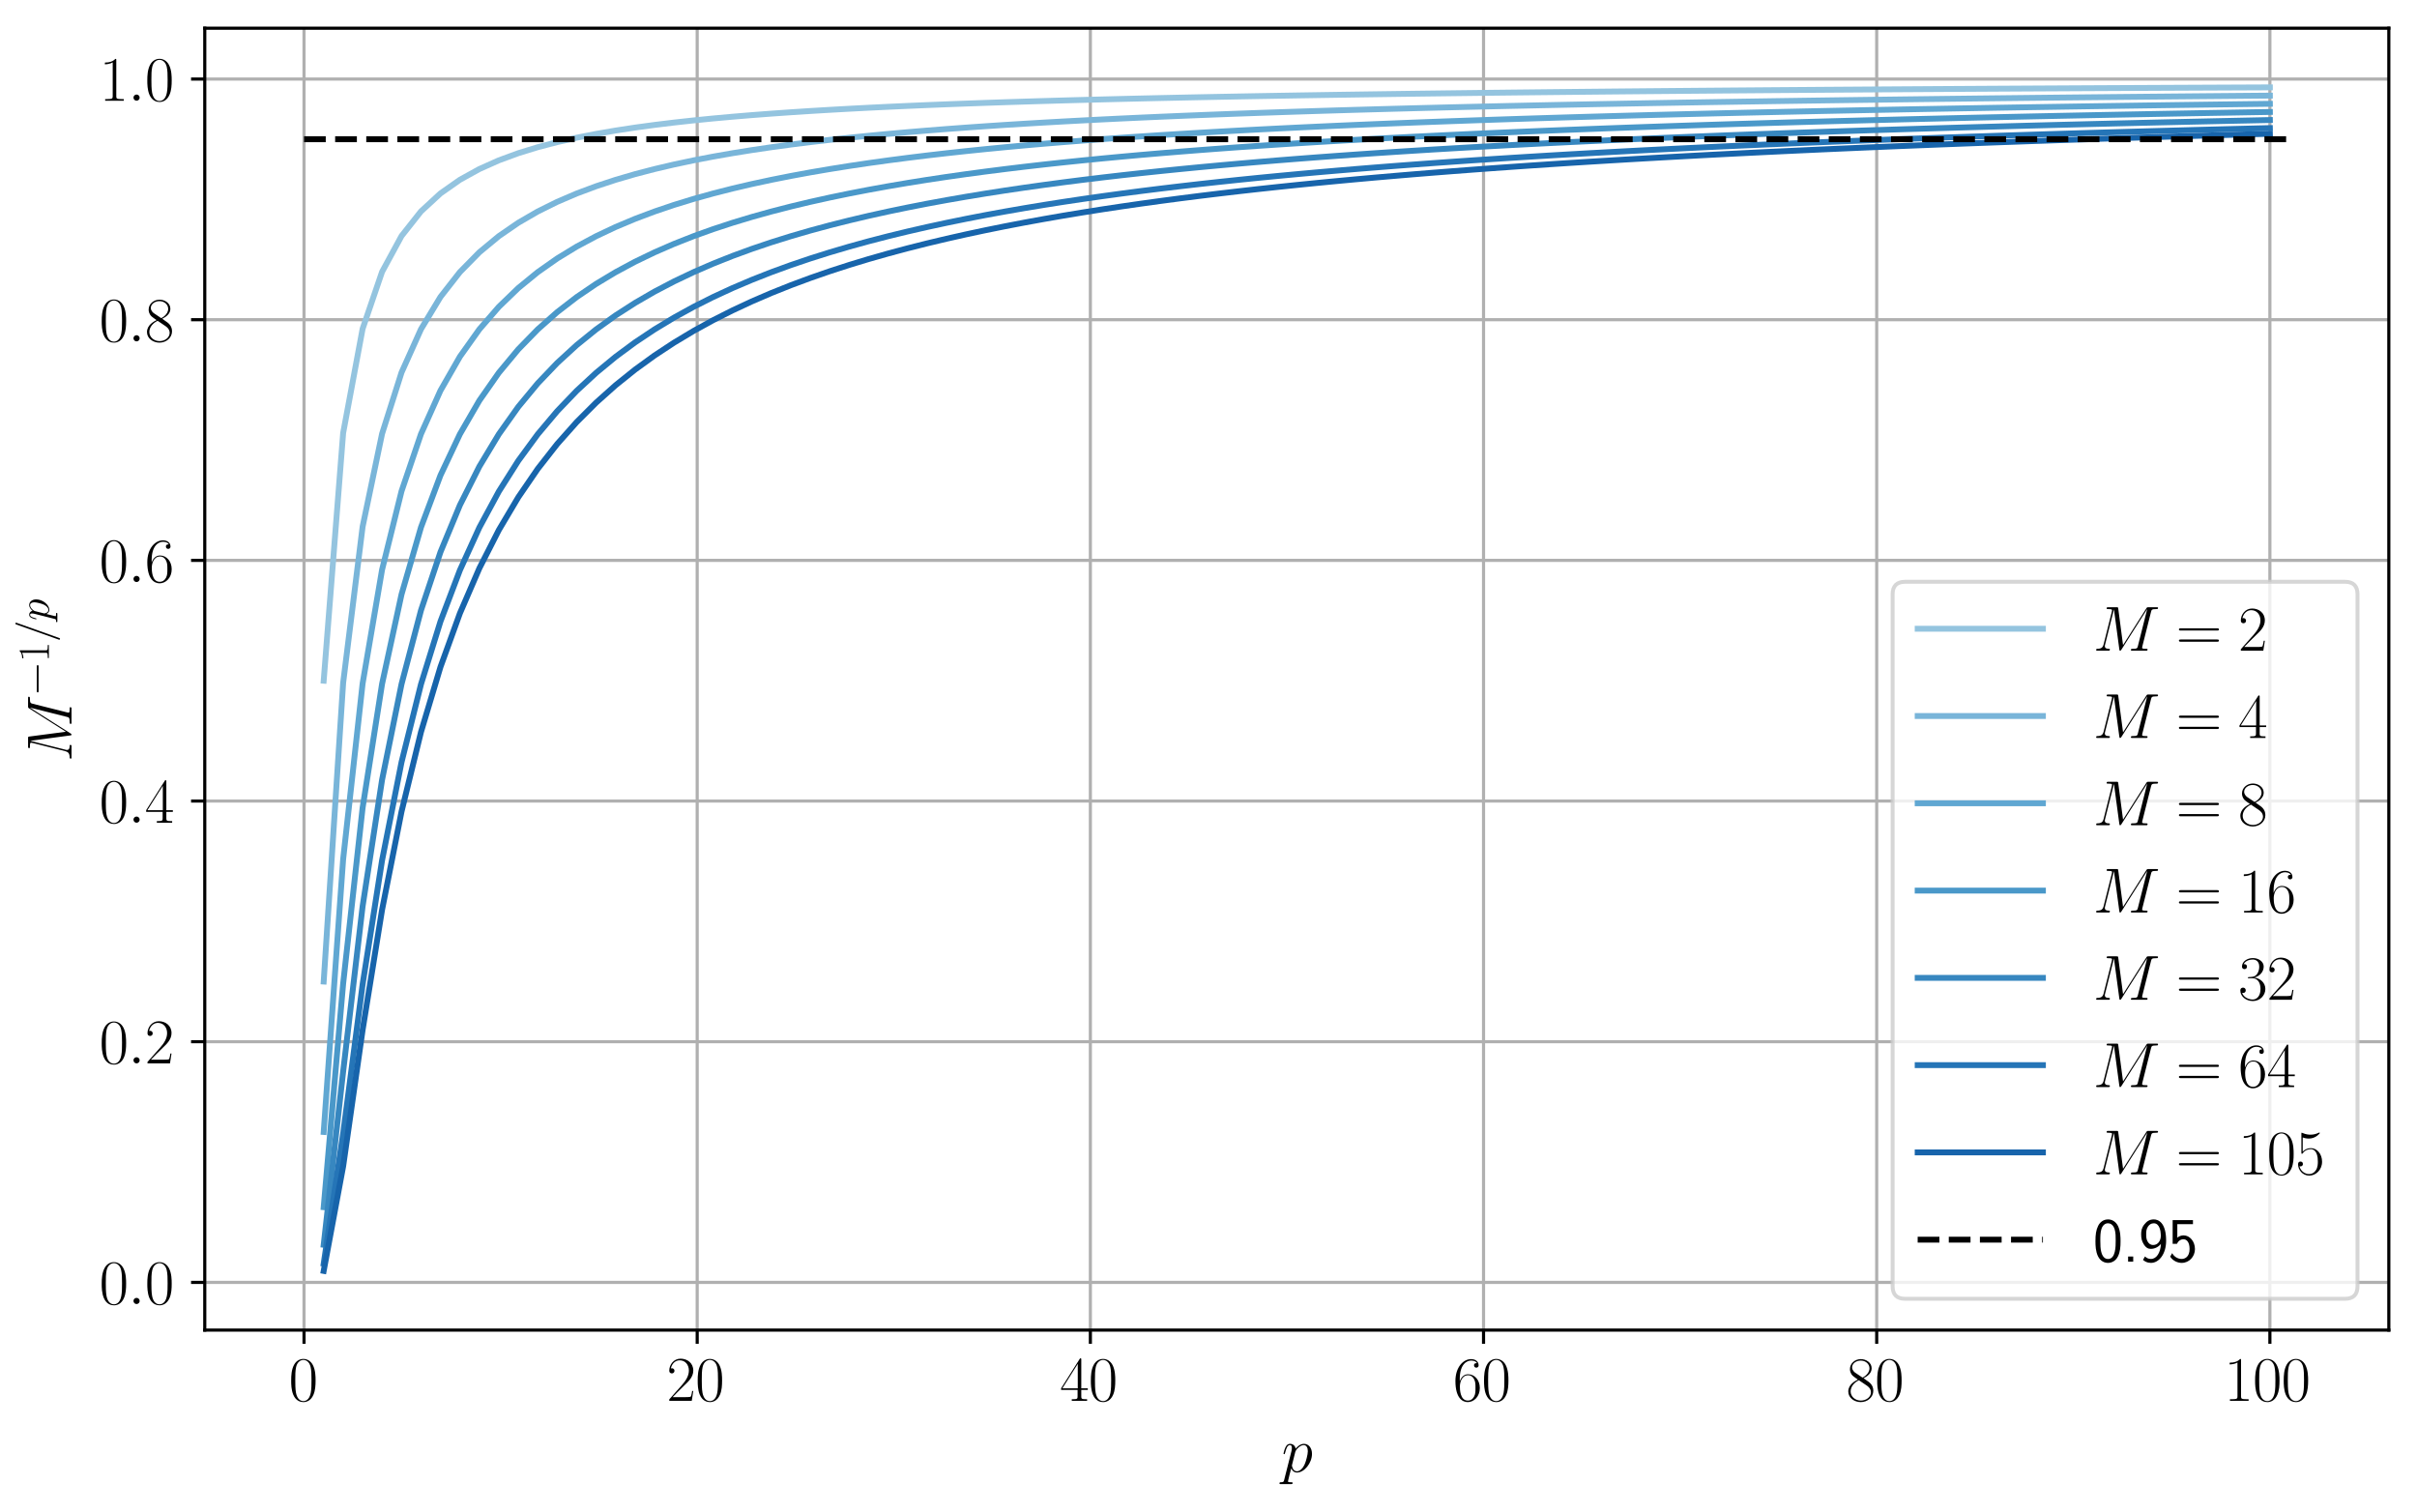 <?xml version="1.0" encoding="utf-8" standalone="no"?>
<!DOCTYPE svg PUBLIC "-//W3C//DTD SVG 1.1//EN"
  "http://www.w3.org/Graphics/SVG/1.1/DTD/svg11.dtd">
<svg xmlns:xlink="http://www.w3.org/1999/xlink" width="617.513pt" height="386.378pt" viewBox="0 0 617.513 386.378" xmlns="http://www.w3.org/2000/svg" version="1.1">
 <defs>
  <style type="text/css">*{stroke-linejoin: round; stroke-linecap: butt}</style>
 </defs>
 <g id="figure_1">
  <g id="patch_1">
   <path d="M 0 386.378 
L 617.513 386.378 
L 617.513 0 
L 0 0 
z
" style="fill: #ffffff"/>
  </g>
  <g id="axes_1">
   <g id="patch_2">
    <path d="M 52.313 339.84 
L 610.313 339.84 
L 610.313 7.2 
L 52.313 7.2 
z
" style="fill: #ffffff"/>
   </g>
   <g id="matplotlib.axis_1">
    <g id="xtick_1">
     <g id="line2d_1">
      <path d="M 77.676 339.84 
L 77.676 7.2 
" clip-path="url(#p05501a7a88)" style="fill: none; stroke: #b0b0b0; stroke-width: 0.8; stroke-linecap: square"/>
     </g>
     <g id="line2d_2">
      <defs>
       <path id="mf7e2aa47f4" d="M 0 0 
L 0 3.5 
" style="stroke: #000000; stroke-width: 0.8"/>
      </defs>
      <g>
       <use xlink:href="#mf7e2aa47f4" x="77.676" y="339.84" style="stroke: #000000; stroke-width: 0.8"/>
      </g>
     </g>
     <g id="text_1">
      <!-- $\mathdefault{0}$ -->
      <g transform="translate(73.774 357.91) scale(0.16 -0.16)">
       <defs>
        <path id="CMR17-30" d="M 2688 2025 
C 2688 2416 2682 3080 2413 3591 
C 2176 4039 1798 4198 1466 4198 
C 1158 4198 768 4058 525 3597 
C 269 3118 243 2524 243 2025 
C 243 1661 250 1106 448 619 
C 723 -39 1216 -128 1466 -128 
C 1760 -128 2208 -7 2470 600 
C 2662 1042 2688 1559 2688 2025 
z
M 1466 -26 
C 1056 -26 813 325 723 812 
C 653 1188 653 1738 653 2096 
C 653 2588 653 2997 736 3387 
C 858 3929 1216 4096 1466 4096 
C 1728 4096 2067 3923 2189 3400 
C 2272 3036 2278 2607 2278 2096 
C 2278 1680 2278 1169 2202 792 
C 2067 95 1690 -26 1466 -26 
z
" transform="scale(0.016)"/>
       </defs>
       <use xlink:href="#CMR17-30" transform="scale(0.996)"/>
      </g>
     </g>
    </g>
    <g id="xtick_2">
     <g id="line2d_3">
      <path d="M 178.126 339.84 
L 178.126 7.2 
" clip-path="url(#p05501a7a88)" style="fill: none; stroke: #b0b0b0; stroke-width: 0.8; stroke-linecap: square"/>
     </g>
     <g id="line2d_4">
      <g>
       <use xlink:href="#mf7e2aa47f4" x="178.126" y="339.84" style="stroke: #000000; stroke-width: 0.8"/>
      </g>
     </g>
     <g id="text_2">
      <!-- $\mathdefault{20}$ -->
      <g transform="translate(170.322 357.91) scale(0.16 -0.16)">
       <defs>
        <path id="CMR17-32" d="M 2669 989 
L 2554 989 
C 2490 536 2438 459 2413 420 
C 2381 369 1920 369 1830 369 
L 602 369 
C 832 619 1280 1072 1824 1597 
C 2214 1967 2669 2402 2669 3035 
C 2669 3790 2067 4224 1395 4224 
C 691 4224 262 3604 262 3030 
C 262 2780 448 2748 525 2748 
C 589 2748 781 2787 781 3010 
C 781 3207 614 3264 525 3264 
C 486 3264 448 3258 422 3245 
C 544 3790 915 4058 1306 4058 
C 1862 4058 2227 3617 2227 3035 
C 2227 2479 1901 2000 1536 1584 
L 262 146 
L 262 0 
L 2515 0 
L 2669 989 
z
" transform="scale(0.016)"/>
       </defs>
       <use xlink:href="#CMR17-32" transform="scale(0.996)"/>
       <use xlink:href="#CMR17-30" transform="translate(45.69 0) scale(0.996)"/>
      </g>
     </g>
    </g>
    <g id="xtick_3">
     <g id="line2d_5">
      <path d="M 278.576 339.84 
L 278.576 7.2 
" clip-path="url(#p05501a7a88)" style="fill: none; stroke: #b0b0b0; stroke-width: 0.8; stroke-linecap: square"/>
     </g>
     <g id="line2d_6">
      <g>
       <use xlink:href="#mf7e2aa47f4" x="278.576" y="339.84" style="stroke: #000000; stroke-width: 0.8"/>
      </g>
     </g>
     <g id="text_3">
      <!-- $\mathdefault{40}$ -->
      <g transform="translate(270.772 357.91) scale(0.16 -0.16)">
       <defs>
        <path id="CMR17-34" d="M 2150 4122 
C 2150 4256 2144 4256 2029 4256 
L 128 1254 
L 128 1088 
L 1779 1088 
L 1779 457 
C 1779 224 1766 160 1318 160 
L 1197 160 
L 1197 0 
C 1402 0 1747 0 1965 0 
C 2182 0 2528 0 2733 0 
L 2733 160 
L 2611 160 
C 2163 160 2150 224 2150 457 
L 2150 1088 
L 2803 1088 
L 2803 1254 
L 2150 1254 
L 2150 4122 
z
M 1798 3703 
L 1798 1254 
L 256 1254 
L 1798 3703 
z
" transform="scale(0.016)"/>
       </defs>
       <use xlink:href="#CMR17-34" transform="scale(0.996)"/>
       <use xlink:href="#CMR17-30" transform="translate(45.69 0) scale(0.996)"/>
      </g>
     </g>
    </g>
    <g id="xtick_4">
     <g id="line2d_7">
      <path d="M 379.026 339.84 
L 379.026 7.2 
" clip-path="url(#p05501a7a88)" style="fill: none; stroke: #b0b0b0; stroke-width: 0.8; stroke-linecap: square"/>
     </g>
     <g id="line2d_8">
      <g>
       <use xlink:href="#mf7e2aa47f4" x="379.026" y="339.84" style="stroke: #000000; stroke-width: 0.8"/>
      </g>
     </g>
     <g id="text_4">
      <!-- $\mathdefault{60}$ -->
      <g transform="translate(371.222 357.91) scale(0.16 -0.16)">
       <defs>
        <path id="CMR17-36" d="M 678 2176 
C 678 3690 1395 4032 1811 4032 
C 1946 4032 2272 4009 2400 3776 
C 2298 3776 2106 3776 2106 3553 
C 2106 3381 2246 3323 2336 3323 
C 2394 3323 2566 3348 2566 3560 
C 2566 3954 2246 4179 1805 4179 
C 1043 4179 243 3390 243 1984 
C 243 253 966 -128 1478 -128 
C 2099 -128 2688 427 2688 1283 
C 2688 2081 2170 2662 1517 2662 
C 1126 2662 838 2407 678 1960 
L 678 2176 
z
M 1478 25 
C 691 25 691 1200 691 1436 
C 691 1896 909 2560 1504 2560 
C 1613 2560 1926 2560 2138 2120 
C 2253 1870 2253 1609 2253 1289 
C 2253 944 2253 690 2118 434 
C 1978 171 1773 25 1478 25 
z
" transform="scale(0.016)"/>
       </defs>
       <use xlink:href="#CMR17-36" transform="scale(0.996)"/>
       <use xlink:href="#CMR17-30" transform="translate(45.69 0) scale(0.996)"/>
      </g>
     </g>
    </g>
    <g id="xtick_5">
     <g id="line2d_9">
      <path d="M 479.476 339.84 
L 479.476 7.2 
" clip-path="url(#p05501a7a88)" style="fill: none; stroke: #b0b0b0; stroke-width: 0.8; stroke-linecap: square"/>
     </g>
     <g id="line2d_10">
      <g>
       <use xlink:href="#mf7e2aa47f4" x="479.476" y="339.84" style="stroke: #000000; stroke-width: 0.8"/>
      </g>
     </g>
     <g id="text_5">
      <!-- $\mathdefault{80}$ -->
      <g transform="translate(471.672 357.91) scale(0.16 -0.16)">
       <defs>
        <path id="CMR17-38" d="M 1741 2264 
C 2144 2467 2554 2773 2554 3263 
C 2554 3841 1990 4179 1472 4179 
C 890 4179 378 3759 378 3180 
C 378 3021 416 2747 666 2505 
C 730 2442 998 2251 1171 2130 
C 883 1983 211 1634 211 934 
C 211 279 838 -128 1459 -128 
C 2144 -128 2720 362 2720 1010 
C 2720 1590 2330 1857 2074 2029 
L 1741 2264 
z
M 902 2822 
C 851 2854 595 3051 595 3351 
C 595 3739 998 4032 1459 4032 
C 1965 4032 2336 3676 2336 3262 
C 2336 2669 1670 2331 1638 2331 
C 1632 2331 1626 2331 1574 2370 
L 902 2822 
z
M 2080 1519 
C 2176 1449 2483 1240 2483 851 
C 2483 381 2010 25 1472 25 
C 890 25 448 438 448 940 
C 448 1443 838 1862 1280 2060 
L 2080 1519 
z
" transform="scale(0.016)"/>
       </defs>
       <use xlink:href="#CMR17-38" transform="scale(0.996)"/>
       <use xlink:href="#CMR17-30" transform="translate(45.69 0) scale(0.996)"/>
      </g>
     </g>
    </g>
    <g id="xtick_6">
     <g id="line2d_11">
      <path d="M 579.926 339.84 
L 579.926 7.2 
" clip-path="url(#p05501a7a88)" style="fill: none; stroke: #b0b0b0; stroke-width: 0.8; stroke-linecap: square"/>
     </g>
     <g id="line2d_12">
      <g>
       <use xlink:href="#mf7e2aa47f4" x="579.926" y="339.84" style="stroke: #000000; stroke-width: 0.8"/>
      </g>
     </g>
     <g id="text_6">
      <!-- $\mathdefault{100}$ -->
      <g transform="translate(568.22 357.91) scale(0.16 -0.16)">
       <defs>
        <path id="CMR17-31" d="M 1702 4058 
C 1702 4192 1696 4192 1606 4192 
C 1357 3916 979 3827 621 3827 
C 602 3827 570 3827 563 3808 
C 557 3795 557 3782 557 3648 
C 755 3648 1088 3686 1344 3839 
L 1344 461 
C 1344 236 1331 160 781 160 
L 589 160 
L 589 0 
C 896 0 1216 0 1523 0 
C 1830 0 2150 0 2458 0 
L 2458 160 
L 2266 160 
C 1715 160 1702 230 1702 458 
L 1702 4058 
z
" transform="scale(0.016)"/>
       </defs>
       <use xlink:href="#CMR17-31" transform="scale(0.996)"/>
       <use xlink:href="#CMR17-30" transform="translate(45.69 0) scale(0.996)"/>
       <use xlink:href="#CMR17-30" transform="translate(91.381 0) scale(0.996)"/>
      </g>
     </g>
    </g>
    <g id="text_7">
     <!-- $p$ -->
     <g transform="translate(327.396 376.079) scale(0.16 -0.16)">
      <defs>
       <path id="CMMI12-70" d="M 275 -789 
C 230 -980 205 -1031 -58 -1031 
C -134 -1031 -198 -1031 -198 -1152 
C -198 -1165 -192 -1216 -122 -1216 
C -38 -1216 51 -1216 134 -1216 
L 410 -1216 
C 544 -1216 870 -1216 1005 -1216 
C 1043 -1216 1120 -1216 1120 -1101 
C 1120 -1031 1075 -1031 966 -1031 
C 672 -1031 653 -987 653 -937 
C 653 -861 941 219 979 364 
C 1050 185 1222 -64 1555 -64 
C 2278 -64 3059 875 3059 1814 
C 3059 2401 2726 2816 2246 2816 
C 1837 2816 1491 2420 1421 2331 
C 1370 2650 1120 2816 864 2816 
C 678 2816 531 2727 410 2484 
C 294 2254 205 1865 205 1839 
C 205 1814 230 1782 275 1782 
C 326 1782 333 1788 371 1935 
C 467 2312 589 2689 845 2689 
C 992 2689 1043 2587 1043 2397 
C 1043 2245 1024 2181 998 2067 
L 275 -789 
z
M 1382 1993 
C 1427 2171 1606 2357 1709 2446 
C 1779 2510 1990 2689 2234 2689 
C 2515 2689 2643 2408 2643 2076 
C 2643 1769 2464 1047 2304 715 
C 2144 370 1850 64 1555 64 
C 1120 64 1050 613 1050 639 
C 1050 658 1062 709 1069 741 
L 1382 1993 
z
" transform="scale(0.016)"/>
      </defs>
      <use xlink:href="#CMMI12-70" transform="scale(0.996)"/>
     </g>
    </g>
   </g>
   <g id="matplotlib.axis_2">
    <g id="ytick_1">
     <g id="line2d_13">
      <path d="M 52.313 327.648 
L 610.313 327.648 
" clip-path="url(#p05501a7a88)" style="fill: none; stroke: #b0b0b0; stroke-width: 0.8; stroke-linecap: square"/>
     </g>
     <g id="line2d_14">
      <defs>
       <path id="m33b3773564" d="M 0 0 
L -3.5 0 
" style="stroke: #000000; stroke-width: 0.8"/>
      </defs>
      <g>
       <use xlink:href="#m33b3773564" x="52.313" y="327.648" style="stroke: #000000; stroke-width: 0.8"/>
      </g>
     </g>
     <g id="text_8">
      <!-- $\mathdefault{0.0}$ -->
      <g transform="translate(25.369 333.183) scale(0.16 -0.16)">
       <defs>
        <path id="CMMI12-3a" d="M 1178 307 
C 1178 492 1024 619 870 619 
C 685 619 557 466 557 313 
C 557 128 710 0 864 0 
C 1050 0 1178 153 1178 307 
z
" transform="scale(0.016)"/>
       </defs>
       <use xlink:href="#CMR17-30" transform="scale(0.996)"/>
       <use xlink:href="#CMMI12-3a" transform="translate(45.69 0) scale(0.996)"/>
       <use xlink:href="#CMR17-30" transform="translate(72.788 0) scale(0.996)"/>
      </g>
     </g>
    </g>
    <g id="ytick_2">
     <g id="line2d_15">
      <path d="M 52.313 266.158 
L 610.313 266.158 
" clip-path="url(#p05501a7a88)" style="fill: none; stroke: #b0b0b0; stroke-width: 0.8; stroke-linecap: square"/>
     </g>
     <g id="line2d_16">
      <g>
       <use xlink:href="#m33b3773564" x="52.313" y="266.158" style="stroke: #000000; stroke-width: 0.8"/>
      </g>
     </g>
     <g id="text_9">
      <!-- $\mathdefault{0.2}$ -->
      <g transform="translate(25.369 271.693) scale(0.16 -0.16)">
       <use xlink:href="#CMR17-30" transform="scale(0.996)"/>
       <use xlink:href="#CMMI12-3a" transform="translate(45.69 0) scale(0.996)"/>
       <use xlink:href="#CMR17-32" transform="translate(72.788 0) scale(0.996)"/>
      </g>
     </g>
    </g>
    <g id="ytick_3">
     <g id="line2d_17">
      <path d="M 52.313 204.667 
L 610.313 204.667 
" clip-path="url(#p05501a7a88)" style="fill: none; stroke: #b0b0b0; stroke-width: 0.8; stroke-linecap: square"/>
     </g>
     <g id="line2d_18">
      <g>
       <use xlink:href="#m33b3773564" x="52.313" y="204.667" style="stroke: #000000; stroke-width: 0.8"/>
      </g>
     </g>
     <g id="text_10">
      <!-- $\mathdefault{0.4}$ -->
      <g transform="translate(25.369 210.202) scale(0.16 -0.16)">
       <use xlink:href="#CMR17-30" transform="scale(0.996)"/>
       <use xlink:href="#CMMI12-3a" transform="translate(45.69 0) scale(0.996)"/>
       <use xlink:href="#CMR17-34" transform="translate(72.788 0) scale(0.996)"/>
      </g>
     </g>
    </g>
    <g id="ytick_4">
     <g id="line2d_19">
      <path d="M 52.313 143.177 
L 610.313 143.177 
" clip-path="url(#p05501a7a88)" style="fill: none; stroke: #b0b0b0; stroke-width: 0.8; stroke-linecap: square"/>
     </g>
     <g id="line2d_20">
      <g>
       <use xlink:href="#m33b3773564" x="52.313" y="143.177" style="stroke: #000000; stroke-width: 0.8"/>
      </g>
     </g>
     <g id="text_11">
      <!-- $\mathdefault{0.6}$ -->
      <g transform="translate(25.369 148.712) scale(0.16 -0.16)">
       <use xlink:href="#CMR17-30" transform="scale(0.996)"/>
       <use xlink:href="#CMMI12-3a" transform="translate(45.69 0) scale(0.996)"/>
       <use xlink:href="#CMR17-36" transform="translate(72.788 0) scale(0.996)"/>
      </g>
     </g>
    </g>
    <g id="ytick_5">
     <g id="line2d_21">
      <path d="M 52.313 81.687 
L 610.313 81.687 
" clip-path="url(#p05501a7a88)" style="fill: none; stroke: #b0b0b0; stroke-width: 0.8; stroke-linecap: square"/>
     </g>
     <g id="line2d_22">
      <g>
       <use xlink:href="#m33b3773564" x="52.313" y="81.687" style="stroke: #000000; stroke-width: 0.8"/>
      </g>
     </g>
     <g id="text_12">
      <!-- $\mathdefault{0.8}$ -->
      <g transform="translate(25.369 87.221) scale(0.16 -0.16)">
       <use xlink:href="#CMR17-30" transform="scale(0.996)"/>
       <use xlink:href="#CMMI12-3a" transform="translate(45.69 0) scale(0.996)"/>
       <use xlink:href="#CMR17-38" transform="translate(72.788 0) scale(0.996)"/>
      </g>
     </g>
    </g>
    <g id="ytick_6">
     <g id="line2d_23">
      <path d="M 52.313 20.196 
L 610.313 20.196 
" clip-path="url(#p05501a7a88)" style="fill: none; stroke: #b0b0b0; stroke-width: 0.8; stroke-linecap: square"/>
     </g>
     <g id="line2d_24">
      <g>
       <use xlink:href="#m33b3773564" x="52.313" y="20.196" style="stroke: #000000; stroke-width: 0.8"/>
      </g>
     </g>
     <g id="text_13">
      <!-- $\mathdefault{1.0}$ -->
      <g transform="translate(25.369 25.731) scale(0.16 -0.16)">
       <use xlink:href="#CMR17-31" transform="scale(0.996)"/>
       <use xlink:href="#CMMI12-3a" transform="translate(45.69 0) scale(0.996)"/>
       <use xlink:href="#CMR17-30" transform="translate(72.788 0) scale(0.996)"/>
      </g>
     </g>
    </g>
    <g id="text_14">
     <!-- $M^{-1/p}$ -->
     <g transform="translate(18.27 194.628) rotate(-90) scale(0.16 -0.16)">
      <defs>
       <path id="CMMI12-4d" d="M 5811 3886 
C 5869 4103 5882 4167 6336 4167 
C 6458 4167 6515 4167 6515 4288 
C 6515 4352 6470 4352 6349 4352 
L 5581 4352 
C 5421 4352 5414 4346 5344 4243 
L 3008 562 
L 2528 4211 
C 2509 4352 2502 4352 2336 4352 
L 1542 4352 
C 1421 4352 1363 4352 1363 4231 
C 1363 4167 1421 4167 1517 4167 
C 1907 4167 1907 4116 1907 4046 
C 1907 4034 1907 3995 1882 3899 
L 1062 634 
C 986 327 838 186 410 186 
C 390 186 314 186 314 73 
C 314 0 371 0 397 0 
C 525 0 851 0 979 0 
L 1286 0 
C 1376 0 1485 0 1574 0 
C 1619 0 1690 0 1690 122 
C 1690 180 1626 186 1600 186 
C 1389 186 1184 224 1184 454 
C 1184 518 1184 524 1210 613 
L 2093 4129 
L 2099 4129 
L 2630 172 
C 2650 19 2656 0 2714 0 
C 2784 0 2816 51 2848 109 
L 5421 4161 
L 5427 4161 
L 4499 473 
C 4442 250 4429 186 3981 186 
C 3859 186 3795 186 3795 70 
C 3795 0 3853 0 3891 0 
C 4000 0 4128 0 4237 0 
L 4992 0 
C 5101 0 5235 0 5344 0 
C 5395 0 5466 0 5466 122 
C 5466 186 5408 186 5312 186 
C 4922 186 4922 234 4922 294 
C 4922 301 4922 345 4934 396 
L 5811 3886 
z
" transform="scale(0.016)"/>
       <path id="CMSY10-0" d="M 4218 1472 
C 4326 1472 4442 1472 4442 1600 
C 4442 1728 4326 1728 4218 1728 
L 755 1728 
C 646 1728 531 1728 531 1600 
C 531 1472 646 1472 755 1472 
L 4218 1472 
z
" transform="scale(0.016)"/>
       <path id="CMMI12-3d" d="M 2746 4562 
C 2746 4569 2784 4666 2784 4678 
C 2784 4755 2720 4800 2669 4800 
C 2637 4800 2579 4800 2528 4659 
L 384 -1363 
C 384 -1370 346 -1465 346 -1478 
C 346 -1555 410 -1600 461 -1600 
C 499 -1600 557 -1593 602 -1459 
L 2746 4562 
z
" transform="scale(0.016)"/>
      </defs>
      <use xlink:href="#CMMI12-4d" transform="scale(0.996)"/>
      <use xlink:href="#CMSY10-0" transform="translate(104.78 36.154) scale(0.697)"/>
      <use xlink:href="#CMR17-31" transform="translate(159.021 36.154) scale(0.697)"/>
      <use xlink:href="#CMMI12-3d" transform="translate(191.004 36.154) scale(0.697)"/>
      <use xlink:href="#CMMI12-70" transform="translate(225.147 36.154) scale(0.697)"/>
     </g>
    </g>
   </g>
   <g id="line2d_25">
    <path d="M 82.699 173.922 
L 87.671 110.625 
L 92.643 84.002 
L 97.616 69.451 
L 102.588 60.295 
L 107.56 54.005 
L 112.532 49.42 
L 117.505 45.929 
L 122.477 43.183 
L 127.449 40.966 
L 132.421 39.139 
L 137.394 37.607 
L 142.366 36.305 
L 147.338 35.183 
L 152.311 34.208 
L 157.283 33.352 
L 162.255 32.594 
L 167.227 31.919 
L 172.2 31.314 
L 177.172 30.768 
L 182.144 30.273 
L 187.117 29.823 
L 192.089 29.41 
L 197.061 29.032 
L 202.033 28.684 
L 207.006 28.362 
L 211.978 28.064 
L 216.95 27.786 
L 221.922 27.528 
L 226.895 27.286 
L 231.867 27.06 
L 236.839 26.848 
L 241.812 26.649 
L 246.784 26.461 
L 251.756 26.284 
L 256.728 26.116 
L 261.701 25.958 
L 266.673 25.808 
L 271.645 25.665 
L 276.618 25.53 
L 281.59 25.401 
L 286.562 25.278 
L 291.534 25.161 
L 296.507 25.049 
L 301.479 24.942 
L 306.451 24.839 
L 311.423 24.741 
L 316.396 24.647 
L 321.368 24.557 
L 326.34 24.471 
L 331.313 24.387 
L 336.285 24.307 
L 341.257 24.23 
L 346.229 24.156 
L 351.202 24.085 
L 356.174 24.016 
L 361.146 23.949 
L 366.119 23.885 
L 371.091 23.823 
L 376.063 23.763 
L 381.035 23.704 
L 386.008 23.648 
L 390.98 23.594 
L 395.952 23.541 
L 400.924 23.49 
L 405.897 23.44 
L 410.869 23.392 
L 415.841 23.345 
L 420.814 23.3 
L 425.786 23.256 
L 430.758 23.213 
L 435.73 23.171 
L 440.703 23.131 
L 445.675 23.091 
L 450.647 23.053 
L 455.62 23.015 
L 460.592 22.979 
L 465.564 22.943 
L 470.536 22.909 
L 475.509 22.875 
L 480.481 22.842 
L 485.453 22.81 
L 490.425 22.779 
L 495.398 22.748 
L 500.37 22.718 
L 505.342 22.689 
L 510.315 22.66 
L 515.287 22.632 
L 520.259 22.605 
L 525.231 22.579 
L 530.204 22.552 
L 535.176 22.527 
L 540.148 22.502 
L 545.121 22.478 
L 550.093 22.454 
L 555.065 22.43 
L 560.037 22.407 
L 565.01 22.385 
L 569.982 22.363 
L 574.954 22.341 
L 579.926 22.32 
" clip-path="url(#p05501a7a88)" style="fill: none; stroke: #94c4df; stroke-width: 1.5; stroke-linecap: square"/>
   </g>
   <g id="line2d_26">
    <path d="M 82.699 250.785 
L 87.671 174.457 
L 92.643 134.565 
L 97.616 110.815 
L 102.588 95.164 
L 107.56 84.097 
L 112.532 75.866 
L 117.505 69.508 
L 122.477 64.451 
L 127.449 60.333 
L 132.421 56.914 
L 137.394 54.032 
L 142.366 51.569 
L 147.338 49.44 
L 152.311 47.581 
L 157.283 45.945 
L 162.255 44.492 
L 167.227 43.195 
L 172.2 42.029 
L 177.172 40.976 
L 182.144 40.02 
L 187.117 39.147 
L 192.089 38.349 
L 197.061 37.614 
L 202.033 36.937 
L 207.006 36.311 
L 211.978 35.73 
L 216.95 35.189 
L 221.922 34.684 
L 226.895 34.213 
L 231.867 33.771 
L 236.839 33.356 
L 241.812 32.966 
L 246.784 32.598 
L 251.756 32.251 
L 256.728 31.922 
L 261.701 31.612 
L 266.673 31.317 
L 271.645 31.037 
L 276.618 30.771 
L 281.59 30.517 
L 286.562 30.275 
L 291.534 30.045 
L 296.507 29.825 
L 301.479 29.614 
L 306.451 29.412 
L 311.423 29.219 
L 316.396 29.034 
L 321.368 28.856 
L 326.34 28.686 
L 331.313 28.521 
L 336.285 28.364 
L 341.257 28.211 
L 346.229 28.065 
L 351.202 27.924 
L 356.174 27.788 
L 361.146 27.656 
L 366.119 27.529 
L 371.091 27.406 
L 376.063 27.287 
L 381.035 27.173 
L 386.008 27.061 
L 390.98 26.954 
L 395.952 26.849 
L 400.924 26.748 
L 405.897 26.65 
L 410.869 26.554 
L 415.841 26.462 
L 420.814 26.372 
L 425.786 26.285 
L 430.758 26.2 
L 435.73 26.117 
L 440.703 26.037 
L 445.675 25.959 
L 450.647 25.883 
L 455.62 25.808 
L 460.592 25.736 
L 465.564 25.666 
L 470.536 25.597 
L 475.509 25.53 
L 480.481 25.465 
L 485.453 25.401 
L 490.425 25.339 
L 495.398 25.278 
L 500.37 25.219 
L 505.342 25.161 
L 510.315 25.105 
L 515.287 25.049 
L 520.259 24.995 
L 525.231 24.942 
L 530.204 24.891 
L 535.176 24.84 
L 540.148 24.79 
L 545.121 24.742 
L 550.093 24.694 
L 555.065 24.648 
L 560.037 24.602 
L 565.01 24.558 
L 569.982 24.514 
L 574.954 24.471 
L 579.926 24.429 
" clip-path="url(#p05501a7a88)" style="fill: none; stroke: #79b5d9; stroke-width: 1.5; stroke-linecap: square"/>
   </g>
   <g id="line2d_27">
    <path d="M 82.699 289.217 
L 87.671 219.514 
L 92.643 174.636 
L 97.616 145.553 
L 102.588 125.485 
L 107.56 110.879 
L 112.532 99.798 
L 117.505 91.114 
L 122.477 84.129 
L 127.449 78.391 
L 132.421 73.595 
L 137.394 69.527 
L 142.366 66.034 
L 147.338 63.002 
L 152.311 60.345 
L 157.283 57.998 
L 162.255 55.911 
L 167.227 54.041 
L 172.2 52.357 
L 177.172 50.833 
L 182.144 49.447 
L 187.117 48.18 
L 192.089 47.019 
L 197.061 45.95 
L 202.033 44.963 
L 207.006 44.048 
L 211.978 43.199 
L 216.95 42.408 
L 221.922 41.67 
L 226.895 40.979 
L 231.867 40.332 
L 236.839 39.723 
L 241.812 39.15 
L 246.784 38.61 
L 251.756 38.1 
L 256.728 37.617 
L 261.701 37.159 
L 266.673 36.725 
L 271.645 36.313 
L 276.618 35.92 
L 281.59 35.547 
L 286.562 35.19 
L 291.534 34.85 
L 296.507 34.525 
L 301.479 34.214 
L 306.451 33.916 
L 311.423 33.631 
L 316.396 33.357 
L 321.368 33.094 
L 326.34 32.842 
L 331.313 32.599 
L 336.285 32.365 
L 341.257 32.14 
L 346.229 31.924 
L 351.202 31.714 
L 356.174 31.513 
L 361.146 31.318 
L 366.119 31.129 
L 371.091 30.947 
L 376.063 30.771 
L 381.035 30.601 
L 386.008 30.436 
L 390.98 30.276 
L 395.952 30.121 
L 400.924 29.971 
L 405.897 29.825 
L 410.869 29.684 
L 415.841 29.547 
L 420.814 29.413 
L 425.786 29.283 
L 430.758 29.157 
L 435.73 29.035 
L 440.703 28.915 
L 445.675 28.799 
L 450.647 28.686 
L 455.62 28.576 
L 460.592 28.469 
L 465.564 28.364 
L 470.536 28.262 
L 475.509 28.163 
L 480.481 28.065 
L 485.453 27.971 
L 490.425 27.878 
L 495.398 27.788 
L 500.37 27.7 
L 505.342 27.614 
L 510.315 27.529 
L 515.287 27.447 
L 520.259 27.367 
L 525.231 27.288 
L 530.204 27.211 
L 535.176 27.135 
L 540.148 27.062 
L 545.121 26.989 
L 550.093 26.919 
L 555.065 26.849 
L 560.037 26.782 
L 565.01 26.715 
L 569.982 26.65 
L 574.954 26.586 
L 579.926 26.524 
" clip-path="url(#p05501a7a88)" style="fill: none; stroke: #60a7d2; stroke-width: 1.5; stroke-linecap: square"/>
   </g>
   <g id="line2d_28">
    <path d="M 82.699 308.432 
L 87.671 251.319 
L 92.643 206.39 
L 97.616 174.725 
L 102.588 151.851 
L 107.56 134.716 
L 112.532 121.456 
L 117.505 110.911 
L 122.477 102.335 
L 127.449 95.229 
L 132.421 89.247 
L 137.394 84.144 
L 142.366 79.741 
L 147.338 75.902 
L 152.311 72.527 
L 157.283 69.537 
L 162.255 66.869 
L 167.227 64.474 
L 172.2 62.312 
L 177.172 60.351 
L 182.144 58.565 
L 187.117 56.93 
L 192.089 55.429 
L 197.061 54.046 
L 202.033 52.767 
L 207.006 51.581 
L 211.978 50.478 
L 216.95 49.45 
L 221.922 48.49 
L 226.895 47.59 
L 231.867 46.746 
L 236.839 45.952 
L 241.812 45.205 
L 246.784 44.499 
L 251.756 43.833 
L 256.728 43.201 
L 261.701 42.603 
L 266.673 42.035 
L 271.645 41.495 
L 276.618 40.981 
L 281.59 40.491 
L 286.562 40.024 
L 291.534 39.578 
L 296.507 39.152 
L 301.479 38.743 
L 306.451 38.352 
L 311.423 37.978 
L 316.396 37.618 
L 321.368 37.273 
L 326.34 36.941 
L 331.313 36.621 
L 336.285 36.314 
L 341.257 36.018 
L 346.229 35.732 
L 351.202 35.457 
L 356.174 35.191 
L 361.146 34.935 
L 366.119 34.687 
L 371.091 34.447 
L 376.063 34.215 
L 381.035 33.99 
L 386.008 33.773 
L 390.98 33.562 
L 395.952 33.358 
L 400.924 33.16 
L 405.897 32.968 
L 410.869 32.781 
L 415.841 32.6 
L 420.814 32.424 
L 425.786 32.252 
L 430.758 32.086 
L 435.73 31.924 
L 440.703 31.766 
L 445.675 31.613 
L 450.647 31.464 
L 455.62 31.318 
L 460.592 31.176 
L 465.564 31.038 
L 470.536 30.903 
L 475.509 30.772 
L 480.481 30.644 
L 485.453 30.518 
L 490.425 30.396 
L 495.398 30.277 
L 500.37 30.16 
L 505.342 30.046 
L 510.315 29.935 
L 515.287 29.826 
L 520.259 29.719 
L 525.231 29.615 
L 530.204 29.513 
L 535.176 29.413 
L 540.148 29.316 
L 545.121 29.22 
L 550.093 29.127 
L 555.065 29.035 
L 560.037 28.945 
L 565.01 28.857 
L 569.982 28.771 
L 574.954 28.686 
L 579.926 28.604 
" clip-path="url(#p05501a7a88)" style="fill: none; stroke: #4a98c9; stroke-width: 1.5; stroke-linecap: square"/>
   </g>
   <g id="line2d_29">
    <path d="M 82.699 318.04 
L 87.671 273.769 
L 92.643 231.555 
L 97.616 199.224 
L 102.588 174.779 
L 107.56 155.932 
L 112.532 141.055 
L 117.505 129.051 
L 122.477 119.181 
L 127.449 110.93 
L 132.421 103.936 
L 137.394 97.934 
L 142.366 92.729 
L 147.338 88.174 
L 152.311 84.154 
L 157.283 80.581 
L 162.255 77.385 
L 167.227 74.508 
L 172.2 71.907 
L 177.172 69.542 
L 182.144 67.384 
L 187.117 65.406 
L 192.089 63.587 
L 197.061 61.909 
L 202.033 60.355 
L 207.006 58.913 
L 211.978 57.57 
L 216.95 56.318 
L 221.922 55.146 
L 226.895 54.048 
L 231.867 53.017 
L 236.839 52.047 
L 241.812 51.132 
L 246.784 50.269 
L 251.756 49.452 
L 256.728 48.679 
L 261.701 47.945 
L 266.673 47.248 
L 271.645 46.585 
L 276.618 45.954 
L 281.59 45.352 
L 286.562 44.778 
L 291.534 44.23 
L 296.507 43.705 
L 301.479 43.203 
L 306.451 42.721 
L 311.423 42.26 
L 316.396 41.817 
L 321.368 41.391 
L 326.34 40.982 
L 331.313 40.588 
L 336.285 40.209 
L 341.257 39.844 
L 346.229 39.492 
L 351.202 39.152 
L 356.174 38.824 
L 361.146 38.508 
L 366.119 38.201 
L 371.091 37.905 
L 376.063 37.619 
L 381.035 37.341 
L 386.008 37.072 
L 390.98 36.812 
L 395.952 36.559 
L 400.924 36.314 
L 405.897 36.077 
L 410.869 35.846 
L 415.841 35.622 
L 420.814 35.404 
L 425.786 35.192 
L 430.758 34.986 
L 435.73 34.785 
L 440.703 34.59 
L 445.675 34.4 
L 450.647 34.215 
L 455.62 34.035 
L 460.592 33.86 
L 465.564 33.688 
L 470.536 33.521 
L 475.509 33.358 
L 480.481 33.199 
L 485.453 33.044 
L 490.425 32.893 
L 495.398 32.745 
L 500.37 32.6 
L 505.342 32.459 
L 510.315 32.321 
L 515.287 32.186 
L 520.259 32.054 
L 525.231 31.924 
L 530.204 31.798 
L 535.176 31.674 
L 540.148 31.553 
L 545.121 31.435 
L 550.093 31.318 
L 555.065 31.205 
L 560.037 31.093 
L 565.01 30.984 
L 569.982 30.877 
L 574.954 30.772 
L 579.926 30.669 
" clip-path="url(#p05501a7a88)" style="fill: none; stroke: #3787c0; stroke-width: 1.5; stroke-linecap: square"/>
   </g>
   <g id="line2d_30">
    <path d="M 82.699 322.844 
L 87.671 289.616 
L 92.643 251.497 
L 97.616 219.798 
L 102.588 194.717 
L 107.56 174.815 
L 112.532 158.791 
L 117.505 145.673 
L 122.477 134.767 
L 127.449 125.57 
L 132.421 117.719 
L 137.394 110.943 
L 142.366 105.038 
L 147.338 99.847 
L 152.311 95.251 
L 157.283 91.153 
L 162.255 87.476 
L 167.227 84.16 
L 172.2 81.154 
L 177.172 78.417 
L 182.144 75.914 
L 187.117 73.617 
L 192.089 71.501 
L 197.061 69.546 
L 202.033 67.734 
L 207.006 66.05 
L 211.978 64.481 
L 216.95 63.016 
L 221.922 61.644 
L 226.895 60.358 
L 231.867 59.148 
L 236.839 58.01 
L 241.812 56.936 
L 246.784 55.921 
L 251.756 54.96 
L 256.728 54.05 
L 261.701 53.186 
L 266.673 52.366 
L 271.645 51.585 
L 276.618 50.841 
L 281.59 50.131 
L 286.562 49.453 
L 291.534 48.806 
L 296.507 48.186 
L 301.479 47.593 
L 306.451 47.024 
L 311.423 46.479 
L 316.396 45.955 
L 321.368 45.452 
L 326.34 44.968 
L 331.313 44.502 
L 336.285 44.053 
L 341.257 43.621 
L 346.229 43.203 
L 351.202 42.801 
L 356.174 42.412 
L 361.146 42.037 
L 366.119 41.674 
L 371.091 41.323 
L 376.063 40.983 
L 381.035 40.654 
L 386.008 40.335 
L 390.98 40.026 
L 395.952 39.726 
L 400.924 39.435 
L 405.897 39.153 
L 410.869 38.879 
L 415.841 38.613 
L 420.814 38.354 
L 425.786 38.102 
L 430.758 37.857 
L 435.73 37.619 
L 440.703 37.387 
L 445.675 37.162 
L 450.647 36.942 
L 455.62 36.727 
L 460.592 36.519 
L 465.564 36.315 
L 470.536 36.116 
L 475.509 35.922 
L 480.481 35.733 
L 485.453 35.549 
L 490.425 35.368 
L 495.398 35.192 
L 500.37 35.02 
L 505.342 34.852 
L 510.315 34.688 
L 515.287 34.527 
L 520.259 34.37 
L 525.231 34.216 
L 530.204 34.065 
L 535.176 33.918 
L 540.148 33.774 
L 545.121 33.632 
L 550.093 33.494 
L 555.065 33.359 
L 560.037 33.226 
L 565.01 33.096 
L 569.982 32.968 
L 574.954 32.843 
L 579.926 32.721 
" clip-path="url(#p05501a7a88)" style="fill: none; stroke: #2575b7; stroke-width: 1.5; stroke-linecap: square"/>
   </g>
   <g id="line2d_31">
    <path d="M 82.699 324.72 
L 87.671 297.993 
L 92.643 263.153 
L 97.616 232.443 
L 102.588 207.344 
L 107.56 187.017 
L 112.532 170.417 
L 117.505 156.687 
L 122.477 145.18 
L 127.449 135.417 
L 132.421 127.041 
L 137.394 119.781 
L 142.366 113.432 
L 147.338 107.835 
L 152.311 102.866 
L 157.283 98.426 
L 162.255 94.434 
L 167.227 90.828 
L 172.2 87.554 
L 177.172 84.569 
L 182.144 81.835 
L 187.117 79.324 
L 192.089 77.008 
L 197.061 74.866 
L 202.033 72.88 
L 207.006 71.032 
L 211.978 69.309 
L 216.95 67.699 
L 221.922 66.19 
L 226.895 64.775 
L 231.867 63.444 
L 236.839 62.189 
L 241.812 61.006 
L 246.784 59.887 
L 251.756 58.828 
L 256.728 57.823 
L 261.701 56.87 
L 266.673 55.964 
L 271.645 55.101 
L 276.618 54.279 
L 281.59 53.494 
L 286.562 52.745 
L 291.534 52.029 
L 296.507 51.344 
L 301.479 50.687 
L 306.451 50.058 
L 311.423 49.454 
L 316.396 48.874 
L 321.368 48.316 
L 326.34 47.78 
L 331.313 47.264 
L 336.285 46.767 
L 341.257 46.287 
L 346.229 45.825 
L 351.202 45.379 
L 356.174 44.948 
L 361.146 44.531 
L 366.119 44.128 
L 371.091 43.739 
L 376.063 43.362 
L 381.035 42.996 
L 386.008 42.643 
L 390.98 42.299 
L 395.952 41.967 
L 400.924 41.644 
L 405.897 41.33 
L 410.869 41.026 
L 415.841 40.73 
L 420.814 40.442 
L 425.786 40.163 
L 430.758 39.891 
L 435.73 39.626 
L 440.703 39.369 
L 445.675 39.118 
L 450.647 38.873 
L 455.62 38.635 
L 460.592 38.403 
L 465.564 38.176 
L 470.536 37.956 
L 475.509 37.74 
L 480.481 37.53 
L 485.453 37.324 
L 490.425 37.124 
L 495.398 36.928 
L 500.37 36.736 
L 505.342 36.549 
L 510.315 36.366 
L 515.287 36.188 
L 520.259 36.013 
L 525.231 35.841 
L 530.204 35.674 
L 535.176 35.51 
L 540.148 35.35 
L 545.121 35.192 
L 550.093 35.038 
L 555.065 34.888 
L 560.037 34.74 
L 565.01 34.595 
L 569.982 34.453 
L 574.954 34.314 
L 579.926 34.177 
" clip-path="url(#p05501a7a88)" style="fill: none; stroke: #1764ab; stroke-width: 1.5; stroke-linecap: square"/>
   </g>
   <g id="line2d_32">
    <path d="M 77.676 35.569 
L 584.949 35.569 
" clip-path="url(#p05501a7a88)" style="fill: none; stroke-dasharray: 5.55,2.4; stroke-dashoffset: 0; stroke: #000000; stroke-width: 1.5"/>
   </g>
   <g id="patch_3">
    <path d="M 52.313 339.84 
L 52.313 7.2 
" style="fill: none; stroke: #000000; stroke-width: 0.8; stroke-linejoin: miter; stroke-linecap: square"/>
   </g>
   <g id="patch_4">
    <path d="M 610.313 339.84 
L 610.313 7.2 
" style="fill: none; stroke: #000000; stroke-width: 0.8; stroke-linejoin: miter; stroke-linecap: square"/>
   </g>
   <g id="patch_5">
    <path d="M 52.313 339.84 
L 610.313 339.84 
" style="fill: none; stroke: #000000; stroke-width: 0.8; stroke-linejoin: miter; stroke-linecap: square"/>
   </g>
   <g id="patch_6">
    <path d="M 52.313 7.2 
L 610.313 7.2 
" style="fill: none; stroke: #000000; stroke-width: 0.8; stroke-linejoin: miter; stroke-linecap: square"/>
   </g>
   <g id="legend_1">
    <g id="patch_7">
     <path d="M 486.741 331.84 
L 599.113 331.84 
Q 602.313 331.84 602.313 328.64 
L 602.313 151.844 
Q 602.313 148.644 599.113 148.644 
L 486.741 148.644 
Q 483.541 148.644 483.541 151.844 
L 483.541 328.64 
Q 483.541 331.84 486.741 331.84 
z
" style="fill: #ffffff; opacity: 0.8; stroke: #cccccc; stroke-linejoin: miter"/>
    </g>
    <g id="line2d_33">
     <path d="M 489.941 160.644 
L 505.941 160.644 
L 521.941 160.644 
" style="fill: none; stroke: #94c4df; stroke-width: 1.5; stroke-linecap: square"/>
    </g>
    <g id="text_15">
     <!-- $M = 2$ -->
     <g transform="translate(534.741 166.244) scale(0.16 -0.16)">
      <defs>
       <path id="CMR17-3d" d="M 4115 2017 
C 4211 2017 4307 2017 4307 2125 
C 4307 2240 4198 2240 4090 2240 
L 512 2240 
C 403 2240 294 2240 294 2125 
C 294 2017 390 2017 486 2017 
L 4115 2017 
z
M 4090 896 
C 4198 896 4307 896 4307 1011 
C 4307 1119 4211 1119 4115 1119 
L 486 1119 
C 390 1119 294 1119 294 1011 
C 294 896 403 896 512 896 
L 4090 896 
z
" transform="scale(0.016)"/>
      </defs>
      <use xlink:href="#CMMI12-4d" transform="scale(0.996)"/>
      <use xlink:href="#CMR17-3d" transform="translate(132.454 0) scale(0.996)"/>
      <use xlink:href="#CMR17-32" transform="translate(231.843 0) scale(0.996)"/>
     </g>
    </g>
    <g id="line2d_34">
     <path d="M 489.941 182.944 
L 505.941 182.944 
L 521.941 182.944 
" style="fill: none; stroke: #79b5d9; stroke-width: 1.5; stroke-linecap: square"/>
    </g>
    <g id="text_16">
     <!-- $M = 4$ -->
     <g transform="translate(534.741 188.544) scale(0.16 -0.16)">
      <use xlink:href="#CMMI12-4d" transform="scale(0.996)"/>
      <use xlink:href="#CMR17-3d" transform="translate(132.454 0) scale(0.996)"/>
      <use xlink:href="#CMR17-34" transform="translate(231.843 0) scale(0.996)"/>
     </g>
    </g>
    <g id="line2d_35">
     <path d="M 489.941 205.243 
L 505.941 205.243 
L 521.941 205.243 
" style="fill: none; stroke: #60a7d2; stroke-width: 1.5; stroke-linecap: square"/>
    </g>
    <g id="text_17">
     <!-- $M = 8$ -->
     <g transform="translate(534.741 210.843) scale(0.16 -0.16)">
      <use xlink:href="#CMMI12-4d" transform="scale(0.996)"/>
      <use xlink:href="#CMR17-3d" transform="translate(132.454 0) scale(0.996)"/>
      <use xlink:href="#CMR17-38" transform="translate(231.843 0) scale(0.996)"/>
     </g>
    </g>
    <g id="line2d_36">
     <path d="M 489.941 227.543 
L 505.941 227.543 
L 521.941 227.543 
" style="fill: none; stroke: #4a98c9; stroke-width: 1.5; stroke-linecap: square"/>
    </g>
    <g id="text_18">
     <!-- $M = 16$ -->
     <g transform="translate(534.741 233.143) scale(0.16 -0.16)">
      <use xlink:href="#CMMI12-4d" transform="scale(0.996)"/>
      <use xlink:href="#CMR17-3d" transform="translate(132.454 0) scale(0.996)"/>
      <use xlink:href="#CMR17-31" transform="translate(231.843 0) scale(0.996)"/>
      <use xlink:href="#CMR17-36" transform="translate(277.533 0) scale(0.996)"/>
     </g>
    </g>
    <g id="line2d_37">
     <path d="M 489.941 249.842 
L 505.941 249.842 
L 521.941 249.842 
" style="fill: none; stroke: #3787c0; stroke-width: 1.5; stroke-linecap: square"/>
    </g>
    <g id="text_19">
     <!-- $M = 32$ -->
     <g transform="translate(534.741 255.442) scale(0.16 -0.16)">
      <defs>
       <path id="CMR17-33" d="M 1414 2157 
C 1984 2157 2234 1662 2234 1090 
C 2234 320 1824 25 1453 25 
C 1114 25 563 194 390 693 
C 422 680 454 680 486 680 
C 640 680 755 782 755 948 
C 755 1133 614 1216 486 1216 
C 378 1216 211 1165 211 926 
C 211 335 787 -128 1466 -128 
C 2176 -128 2720 430 2720 1085 
C 2720 1707 2208 2157 1600 2227 
C 2086 2328 2554 2756 2554 3329 
C 2554 3820 2048 4179 1472 4179 
C 890 4179 378 3829 378 3329 
C 378 3110 544 3072 627 3072 
C 762 3072 877 3155 877 3321 
C 877 3486 762 3569 627 3569 
C 602 3569 570 3569 544 3557 
C 730 3959 1235 4032 1459 4032 
C 1683 4032 2106 3925 2106 3320 
C 2106 3143 2080 2828 1862 2550 
C 1670 2304 1453 2304 1242 2284 
C 1210 2284 1062 2269 1037 2269 
C 992 2263 966 2257 966 2208 
C 966 2163 973 2157 1101 2157 
L 1414 2157 
z
" transform="scale(0.016)"/>
      </defs>
      <use xlink:href="#CMMI12-4d" transform="scale(0.996)"/>
      <use xlink:href="#CMR17-3d" transform="translate(132.454 0) scale(0.996)"/>
      <use xlink:href="#CMR17-33" transform="translate(231.843 0) scale(0.996)"/>
      <use xlink:href="#CMR17-32" transform="translate(277.533 0) scale(0.996)"/>
     </g>
    </g>
    <g id="line2d_38">
     <path d="M 489.941 272.142 
L 505.941 272.142 
L 521.941 272.142 
" style="fill: none; stroke: #2575b7; stroke-width: 1.5; stroke-linecap: square"/>
    </g>
    <g id="text_20">
     <!-- $M = 64$ -->
     <g transform="translate(534.741 277.742) scale(0.16 -0.16)">
      <use xlink:href="#CMMI12-4d" transform="scale(0.996)"/>
      <use xlink:href="#CMR17-3d" transform="translate(132.454 0) scale(0.996)"/>
      <use xlink:href="#CMR17-36" transform="translate(231.843 0) scale(0.996)"/>
      <use xlink:href="#CMR17-34" transform="translate(277.533 0) scale(0.996)"/>
     </g>
    </g>
    <g id="line2d_39">
     <path d="M 489.941 294.441 
L 505.941 294.441 
L 521.941 294.441 
" style="fill: none; stroke: #1764ab; stroke-width: 1.5; stroke-linecap: square"/>
    </g>
    <g id="text_21">
     <!-- $M = 105$ -->
     <g transform="translate(534.741 300.041) scale(0.16 -0.16)">
      <defs>
       <path id="CMR17-35" d="M 730 3692 
C 794 3666 1056 3584 1325 3584 
C 1920 3584 2246 3911 2432 4100 
C 2432 4157 2432 4192 2394 4192 
C 2387 4192 2374 4192 2323 4163 
C 2099 4058 1837 3973 1517 3973 
C 1325 3973 1037 3999 723 4139 
C 653 4171 640 4171 634 4171 
C 602 4171 595 4164 595 4037 
L 595 2203 
C 595 2089 595 2057 659 2057 
C 691 2057 704 2070 736 2114 
C 941 2401 1222 2522 1542 2522 
C 1766 2522 2246 2382 2246 1289 
C 2246 1085 2246 715 2054 421 
C 1894 159 1645 25 1370 25 
C 947 25 518 320 403 814 
C 429 807 480 795 506 795 
C 589 795 749 840 749 1038 
C 749 1210 627 1280 506 1280 
C 358 1280 262 1190 262 1011 
C 262 454 704 -128 1382 -128 
C 2042 -128 2669 440 2669 1264 
C 2669 2030 2170 2624 1549 2624 
C 1222 2624 947 2503 730 2274 
L 730 3692 
z
" transform="scale(0.016)"/>
      </defs>
      <use xlink:href="#CMMI12-4d" transform="scale(0.996)"/>
      <use xlink:href="#CMR17-3d" transform="translate(132.454 0) scale(0.996)"/>
      <use xlink:href="#CMR17-31" transform="translate(231.843 0) scale(0.996)"/>
      <use xlink:href="#CMR17-30" transform="translate(277.533 0) scale(0.996)"/>
      <use xlink:href="#CMR17-35" transform="translate(323.224 0) scale(0.996)"/>
     </g>
    </g>
    <g id="line2d_40">
     <path d="M 489.941 316.741 
L 505.941 316.741 
L 521.941 316.741 
" style="fill: none; stroke-dasharray: 5.55,2.4; stroke-dashoffset: 0; stroke: #000000; stroke-width: 1.5"/>
    </g>
    <g id="text_22">
     <!-- 0.95 -->
     <g transform="translate(534.741 322.341) scale(0.16 -0.16)">
      <defs>
       <path id="CMSS17-30" d="M 2758 2044 
C 2758 2405 2752 3077 2490 3596 
C 2227 4096 1805 4229 1504 4229 
C 1069 4229 698 3975 506 3570 
C 301 3146 243 2709 243 2044 
C 243 1589 262 1031 493 543 
C 755 5 1197 -128 1498 -128 
C 1894 -128 2278 81 2496 518 
C 2720 974 2758 1474 2758 2044 
z
M 1498 261 
C 1011 261 864 811 819 995 
C 742 1310 730 1614 730 2114 
C 730 2506 730 2948 851 3297 
C 998 3701 1254 3840 1498 3840 
C 1971 3840 2125 3372 2176 3208 
C 2272 2873 2272 2481 2272 2114 
C 2272 1526 2272 261 1498 261 
z
" transform="scale(0.016)"/>
       <path id="CMSS17-2e" d="M 1088 510 
L 576 510 
L 576 0 
L 1088 0 
L 1088 510 
z
" transform="scale(0.016)"/>
       <path id="CMSS17-39" d="M 435 174 
C 614 21 845 -128 1235 -128 
C 2010 -128 2752 721 2752 2095 
C 2752 3932 1952 4229 1523 4229 
C 1094 4229 819 4041 582 3741 
C 301 3397 250 3090 250 2733 
C 250 2307 326 2045 506 1745 
C 749 1357 973 1275 1222 1275 
C 1600 1275 1978 1459 2234 1776 
C 2189 902 1798 267 1235 267 
C 1005 267 819 339 634 516 
L 435 174 
z
M 2214 2746 
C 2221 2703 2221 2622 2221 2596 
C 2221 2074 1914 1664 1466 1664 
C 1171 1664 1018 1813 902 2006 
C 762 2249 755 2485 755 2733 
C 755 2976 755 3244 934 3511 
C 1069 3703 1235 3840 1523 3840 
C 2112 3840 2208 3000 2214 2746 
z
" transform="scale(0.016)"/>
       <path id="CMSS17-35" d="M 934 3752 
L 2502 3752 
L 2502 4160 
L 467 4160 
L 467 1781 
L 896 1781 
C 1011 2046 1248 2240 1555 2240 
C 1843 2240 2163 1989 2163 1266 
C 2163 493 1709 267 1376 267 
C 966 267 589 512 422 851 
L 218 499 
C 512 49 992 -128 1376 -128 
C 2118 -128 2701 497 2701 1253 
C 2701 2030 2182 2629 1562 2629 
C 1338 2629 1120 2553 934 2399 
L 934 3752 
z
" transform="scale(0.016)"/>
      </defs>
      <use xlink:href="#CMSS17-30" transform="scale(0.996)"/>
      <use xlink:href="#CMSS17-2e" transform="translate(46.844 0) scale(0.996)"/>
      <use xlink:href="#CMSS17-39" transform="translate(72.868 0) scale(0.996)"/>
      <use xlink:href="#CMSS17-35" transform="translate(119.711 0) scale(0.996)"/>
     </g>
    </g>
   </g>
  </g>
 </g>
 <defs>
  <clipPath id="p05501a7a88">
   <rect x="52.313" y="7.2" width="558" height="332.64"/>
  </clipPath>
 </defs>
</svg>
